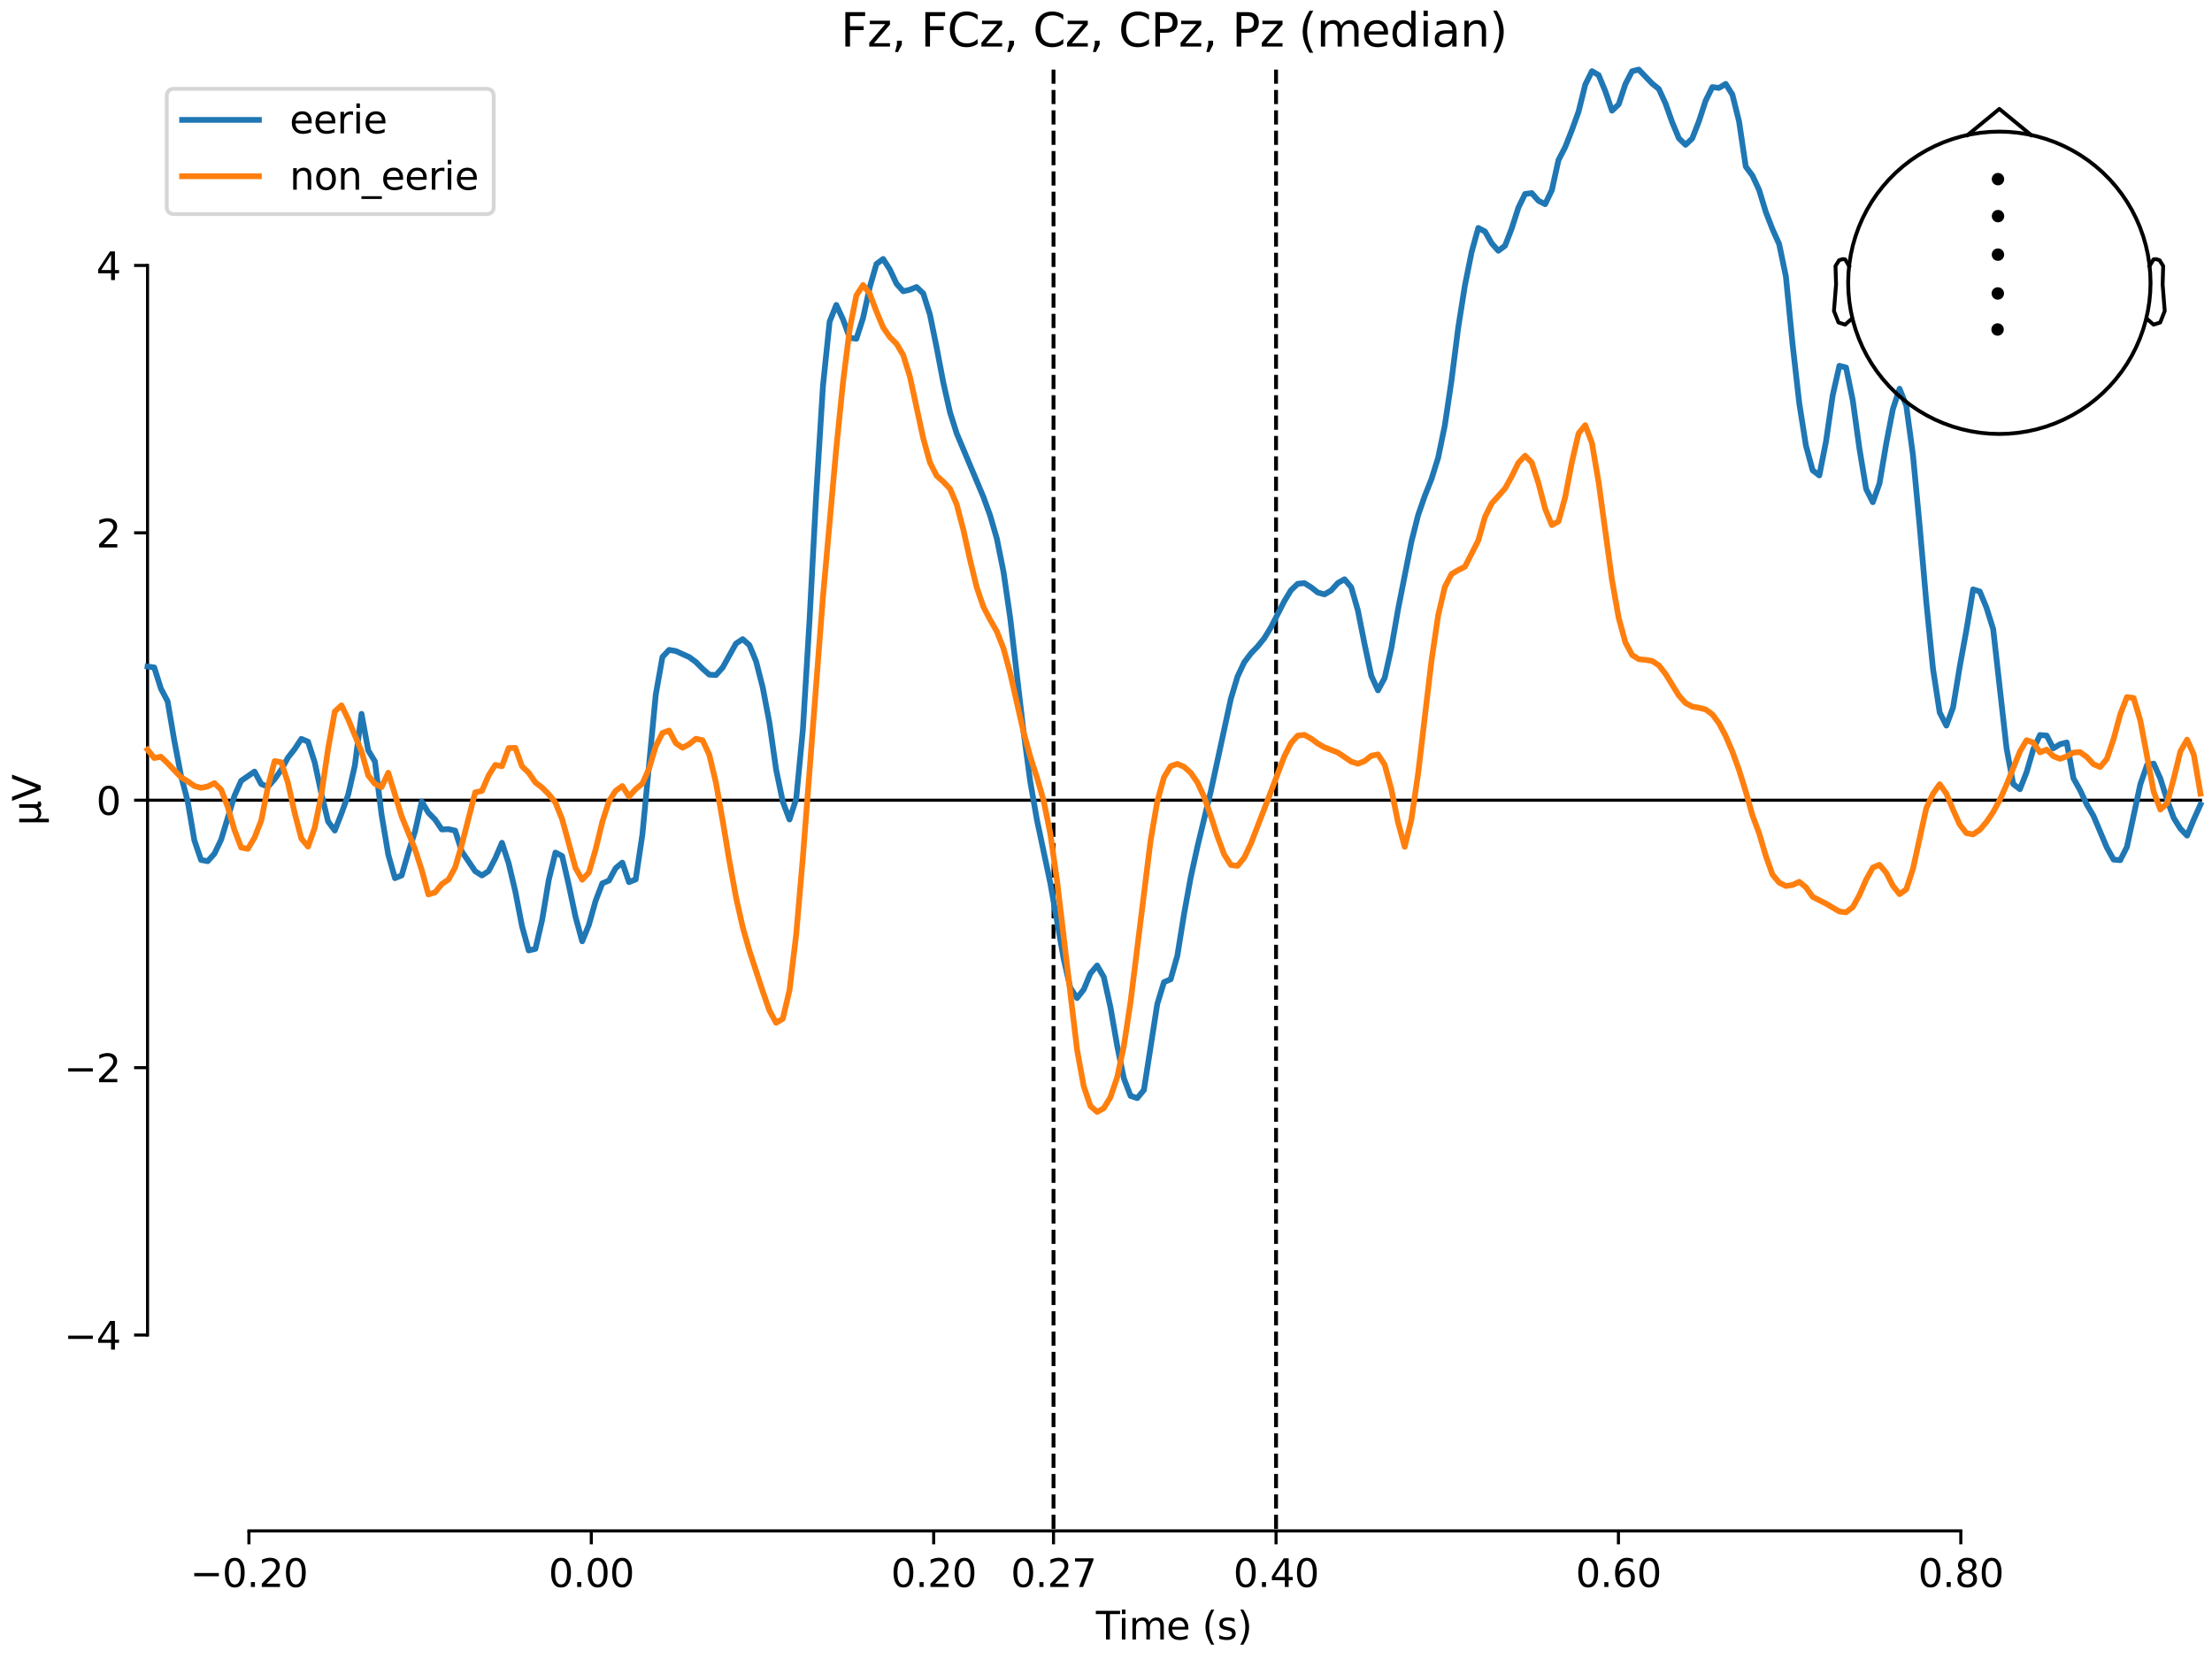 <?xml version="1.0" encoding="utf-8" standalone="no"?>
<!DOCTYPE svg PUBLIC "-//W3C//DTD SVG 1.1//EN"
  "http://www.w3.org/Graphics/SVG/1.1/DTD/svg11.dtd">
<svg xmlns:xlink="http://www.w3.org/1999/xlink" width="576pt" height="432pt" viewBox="0 0 576 432" xmlns="http://www.w3.org/2000/svg" version="1.1">
 <defs>
  <style type="text/css">*{stroke-linejoin: round; stroke-linecap: butt}</style>
 </defs>
 <g id="figure_1">
  <g id="patch_1">
   <path d="M 0 432 
L 576 432 
L 576 0 
L 0 0 
z
" style="fill: #ffffff"/>
  </g>
  <g id="axes_1">
   <g id="patch_2">
    <path d="M 38.421 398.644 
L 573 398.644 
L 573 18.118 
L 38.421 18.118 
L 38.421 398.644 
z
" style="fill: none; opacity: 0"/>
   </g>
   <g id="patch_3">
    <path d="M 38.421 347.637 
L 38.421 69.125 
" style="fill: none; stroke: #000000; stroke-width: 0.8; stroke-linejoin: miter; stroke-linecap: square"/>
   </g>
   <g id="LineCollection_1">
    <path d="M 274.332 18.118 
L 274.332 398.644 
" clip-path="url(#pb522730127)" style="fill: none; stroke-dasharray: 3.7,1.6; stroke-dashoffset: 0; stroke: #000000"/>
    <path d="M 332.282 18.118 
L 332.282 398.644 
" clip-path="url(#pb522730127)" style="fill: none; stroke-dasharray: 3.7,1.6; stroke-dashoffset: 0; stroke: #000000"/>
   </g>
   <g id="matplotlib.axis_1">
    <g id="xtick_1">
     <g id="line2d_1">
      <defs>
       <path id="med549b65be" d="M 0 0 
L 0 3.5 
" style="stroke: #000000; stroke-width: 0.8"/>
      </defs>
      <g>
       <use xlink:href="#med549b65be" x="64.819" y="398.644" style="stroke: #000000; stroke-width: 0.8"/>
      </g>
     </g>
     <g id="text_1">
      <!-- −0.20 -->
      <g transform="translate(49.496 413.242) scale(0.1 -0.1)">
       <defs>
        <path id="DejaVuSans-2212" d="M 678 2272 
L 4684 2272 
L 4684 1741 
L 678 1741 
L 678 2272 
z
" transform="scale(0.016)"/>
        <path id="DejaVuSans-30" d="M 2034 4250 
Q 1547 4250 1301 3770 
Q 1056 3291 1056 2328 
Q 1056 1369 1301 889 
Q 1547 409 2034 409 
Q 2525 409 2770 889 
Q 3016 1369 3016 2328 
Q 3016 3291 2770 3770 
Q 2525 4250 2034 4250 
z
M 2034 4750 
Q 2819 4750 3233 4129 
Q 3647 3509 3647 2328 
Q 3647 1150 3233 529 
Q 2819 -91 2034 -91 
Q 1250 -91 836 529 
Q 422 1150 422 2328 
Q 422 3509 836 4129 
Q 1250 4750 2034 4750 
z
" transform="scale(0.016)"/>
        <path id="DejaVuSans-2e" d="M 684 794 
L 1344 794 
L 1344 0 
L 684 0 
L 684 794 
z
" transform="scale(0.016)"/>
        <path id="DejaVuSans-32" d="M 1228 531 
L 3431 531 
L 3431 0 
L 469 0 
L 469 531 
Q 828 903 1448 1529 
Q 2069 2156 2228 2338 
Q 2531 2678 2651 2914 
Q 2772 3150 2772 3378 
Q 2772 3750 2511 3984 
Q 2250 4219 1831 4219 
Q 1534 4219 1204 4116 
Q 875 4013 500 3803 
L 500 4441 
Q 881 4594 1212 4672 
Q 1544 4750 1819 4750 
Q 2544 4750 2975 4387 
Q 3406 4025 3406 3419 
Q 3406 3131 3298 2873 
Q 3191 2616 2906 2266 
Q 2828 2175 2409 1742 
Q 1991 1309 1228 531 
z
" transform="scale(0.016)"/>
       </defs>
       <use xlink:href="#DejaVuSans-2212"/>
       <use xlink:href="#DejaVuSans-30" transform="translate(83.789 0)"/>
       <use xlink:href="#DejaVuSans-2e" transform="translate(147.412 0)"/>
       <use xlink:href="#DejaVuSans-32" transform="translate(179.199 0)"/>
       <use xlink:href="#DejaVuSans-30" transform="translate(242.822 0)"/>
      </g>
     </g>
    </g>
    <g id="xtick_2">
     <g id="line2d_2">
      <g>
       <use xlink:href="#med549b65be" x="153.973" y="398.644" style="stroke: #000000; stroke-width: 0.8"/>
      </g>
     </g>
     <g id="text_2">
      <!-- 0.00 -->
      <g transform="translate(142.84 413.242) scale(0.1 -0.1)">
       <use xlink:href="#DejaVuSans-30"/>
       <use xlink:href="#DejaVuSans-2e" transform="translate(63.623 0)"/>
       <use xlink:href="#DejaVuSans-30" transform="translate(95.41 0)"/>
       <use xlink:href="#DejaVuSans-30" transform="translate(159.033 0)"/>
      </g>
     </g>
    </g>
    <g id="xtick_3">
     <g id="line2d_3">
      <g>
       <use xlink:href="#med549b65be" x="243.128" y="398.644" style="stroke: #000000; stroke-width: 0.8"/>
      </g>
     </g>
     <g id="text_3">
      <!-- 0.20 -->
      <g transform="translate(231.995 413.242) scale(0.1 -0.1)">
       <use xlink:href="#DejaVuSans-30"/>
       <use xlink:href="#DejaVuSans-2e" transform="translate(63.623 0)"/>
       <use xlink:href="#DejaVuSans-32" transform="translate(95.41 0)"/>
       <use xlink:href="#DejaVuSans-30" transform="translate(159.033 0)"/>
      </g>
     </g>
    </g>
    <g id="xtick_4">
     <g id="line2d_4">
      <g>
       <use xlink:href="#med549b65be" x="274.332" y="398.644" style="stroke: #000000; stroke-width: 0.8"/>
      </g>
     </g>
     <g id="text_4">
      <!-- 0.27 -->
      <g transform="translate(263.199 413.242) scale(0.1 -0.1)">
       <defs>
        <path id="DejaVuSans-37" d="M 525 4666 
L 3525 4666 
L 3525 4397 
L 1831 0 
L 1172 0 
L 2766 4134 
L 525 4134 
L 525 4666 
z
" transform="scale(0.016)"/>
       </defs>
       <use xlink:href="#DejaVuSans-30"/>
       <use xlink:href="#DejaVuSans-2e" transform="translate(63.623 0)"/>
       <use xlink:href="#DejaVuSans-32" transform="translate(95.41 0)"/>
       <use xlink:href="#DejaVuSans-37" transform="translate(159.033 0)"/>
      </g>
     </g>
    </g>
    <g id="xtick_5">
     <g id="line2d_5">
      <g>
       <use xlink:href="#med549b65be" x="332.282" y="398.644" style="stroke: #000000; stroke-width: 0.8"/>
      </g>
     </g>
     <g id="text_5">
      <!-- 0.40 -->
      <g transform="translate(321.15 413.242) scale(0.1 -0.1)">
       <defs>
        <path id="DejaVuSans-34" d="M 2419 4116 
L 825 1625 
L 2419 1625 
L 2419 4116 
z
M 2253 4666 
L 3047 4666 
L 3047 1625 
L 3713 1625 
L 3713 1100 
L 3047 1100 
L 3047 0 
L 2419 0 
L 2419 1100 
L 313 1100 
L 313 1709 
L 2253 4666 
z
" transform="scale(0.016)"/>
       </defs>
       <use xlink:href="#DejaVuSans-30"/>
       <use xlink:href="#DejaVuSans-2e" transform="translate(63.623 0)"/>
       <use xlink:href="#DejaVuSans-34" transform="translate(95.41 0)"/>
       <use xlink:href="#DejaVuSans-30" transform="translate(159.033 0)"/>
      </g>
     </g>
    </g>
    <g id="xtick_6">
     <g id="line2d_6">
      <g>
       <use xlink:href="#med549b65be" x="421.437" y="398.644" style="stroke: #000000; stroke-width: 0.8"/>
      </g>
     </g>
     <g id="text_6">
      <!-- 0.60 -->
      <g transform="translate(410.304 413.242) scale(0.1 -0.1)">
       <defs>
        <path id="DejaVuSans-36" d="M 2113 2584 
Q 1688 2584 1439 2293 
Q 1191 2003 1191 1497 
Q 1191 994 1439 701 
Q 1688 409 2113 409 
Q 2538 409 2786 701 
Q 3034 994 3034 1497 
Q 3034 2003 2786 2293 
Q 2538 2584 2113 2584 
z
M 3366 4563 
L 3366 3988 
Q 3128 4100 2886 4159 
Q 2644 4219 2406 4219 
Q 1781 4219 1451 3797 
Q 1122 3375 1075 2522 
Q 1259 2794 1537 2939 
Q 1816 3084 2150 3084 
Q 2853 3084 3261 2657 
Q 3669 2231 3669 1497 
Q 3669 778 3244 343 
Q 2819 -91 2113 -91 
Q 1303 -91 875 529 
Q 447 1150 447 2328 
Q 447 3434 972 4092 
Q 1497 4750 2381 4750 
Q 2619 4750 2861 4703 
Q 3103 4656 3366 4563 
z
" transform="scale(0.016)"/>
       </defs>
       <use xlink:href="#DejaVuSans-30"/>
       <use xlink:href="#DejaVuSans-2e" transform="translate(63.623 0)"/>
       <use xlink:href="#DejaVuSans-36" transform="translate(95.41 0)"/>
       <use xlink:href="#DejaVuSans-30" transform="translate(159.033 0)"/>
      </g>
     </g>
    </g>
    <g id="xtick_7">
     <g id="line2d_7">
      <g>
       <use xlink:href="#med549b65be" x="510.592" y="398.644" style="stroke: #000000; stroke-width: 0.8"/>
      </g>
     </g>
     <g id="text_7">
      <!-- 0.80 -->
      <g transform="translate(499.459 413.242) scale(0.1 -0.1)">
       <defs>
        <path id="DejaVuSans-38" d="M 2034 2216 
Q 1584 2216 1326 1975 
Q 1069 1734 1069 1313 
Q 1069 891 1326 650 
Q 1584 409 2034 409 
Q 2484 409 2743 651 
Q 3003 894 3003 1313 
Q 3003 1734 2745 1975 
Q 2488 2216 2034 2216 
z
M 1403 2484 
Q 997 2584 770 2862 
Q 544 3141 544 3541 
Q 544 4100 942 4425 
Q 1341 4750 2034 4750 
Q 2731 4750 3128 4425 
Q 3525 4100 3525 3541 
Q 3525 3141 3298 2862 
Q 3072 2584 2669 2484 
Q 3125 2378 3379 2068 
Q 3634 1759 3634 1313 
Q 3634 634 3220 271 
Q 2806 -91 2034 -91 
Q 1263 -91 848 271 
Q 434 634 434 1313 
Q 434 1759 690 2068 
Q 947 2378 1403 2484 
z
M 1172 3481 
Q 1172 3119 1398 2916 
Q 1625 2713 2034 2713 
Q 2441 2713 2670 2916 
Q 2900 3119 2900 3481 
Q 2900 3844 2670 4047 
Q 2441 4250 2034 4250 
Q 1625 4250 1398 4047 
Q 1172 3844 1172 3481 
z
" transform="scale(0.016)"/>
       </defs>
       <use xlink:href="#DejaVuSans-30"/>
       <use xlink:href="#DejaVuSans-2e" transform="translate(63.623 0)"/>
       <use xlink:href="#DejaVuSans-38" transform="translate(95.41 0)"/>
       <use xlink:href="#DejaVuSans-30" transform="translate(159.033 0)"/>
      </g>
     </g>
    </g>
    <g id="text_8">
     <!-- Time (s) -->
     <g transform="translate(285.381 426.92) scale(0.1 -0.1)">
      <defs>
       <path id="DejaVuSans-54" d="M -19 4666 
L 3928 4666 
L 3928 4134 
L 2272 4134 
L 2272 0 
L 1638 0 
L 1638 4134 
L -19 4134 
L -19 4666 
z
" transform="scale(0.016)"/>
       <path id="DejaVuSans-69" d="M 603 3500 
L 1178 3500 
L 1178 0 
L 603 0 
L 603 3500 
z
M 603 4863 
L 1178 4863 
L 1178 4134 
L 603 4134 
L 603 4863 
z
" transform="scale(0.016)"/>
       <path id="DejaVuSans-6d" d="M 3328 2828 
Q 3544 3216 3844 3400 
Q 4144 3584 4550 3584 
Q 5097 3584 5394 3201 
Q 5691 2819 5691 2113 
L 5691 0 
L 5113 0 
L 5113 2094 
Q 5113 2597 4934 2840 
Q 4756 3084 4391 3084 
Q 3944 3084 3684 2787 
Q 3425 2491 3425 1978 
L 3425 0 
L 2847 0 
L 2847 2094 
Q 2847 2600 2669 2842 
Q 2491 3084 2119 3084 
Q 1678 3084 1418 2786 
Q 1159 2488 1159 1978 
L 1159 0 
L 581 0 
L 581 3500 
L 1159 3500 
L 1159 2956 
Q 1356 3278 1631 3431 
Q 1906 3584 2284 3584 
Q 2666 3584 2933 3390 
Q 3200 3197 3328 2828 
z
" transform="scale(0.016)"/>
       <path id="DejaVuSans-65" d="M 3597 1894 
L 3597 1613 
L 953 1613 
Q 991 1019 1311 708 
Q 1631 397 2203 397 
Q 2534 397 2845 478 
Q 3156 559 3463 722 
L 3463 178 
Q 3153 47 2828 -22 
Q 2503 -91 2169 -91 
Q 1331 -91 842 396 
Q 353 884 353 1716 
Q 353 2575 817 3079 
Q 1281 3584 2069 3584 
Q 2775 3584 3186 3129 
Q 3597 2675 3597 1894 
z
M 3022 2063 
Q 3016 2534 2758 2815 
Q 2500 3097 2075 3097 
Q 1594 3097 1305 2825 
Q 1016 2553 972 2059 
L 3022 2063 
z
" transform="scale(0.016)"/>
       <path id="DejaVuSans-20" transform="scale(0.016)"/>
       <path id="DejaVuSans-28" d="M 1984 4856 
Q 1566 4138 1362 3434 
Q 1159 2731 1159 2009 
Q 1159 1288 1364 580 
Q 1569 -128 1984 -844 
L 1484 -844 
Q 1016 -109 783 600 
Q 550 1309 550 2009 
Q 550 2706 781 3412 
Q 1013 4119 1484 4856 
L 1984 4856 
z
" transform="scale(0.016)"/>
       <path id="DejaVuSans-73" d="M 2834 3397 
L 2834 2853 
Q 2591 2978 2328 3040 
Q 2066 3103 1784 3103 
Q 1356 3103 1142 2972 
Q 928 2841 928 2578 
Q 928 2378 1081 2264 
Q 1234 2150 1697 2047 
L 1894 2003 
Q 2506 1872 2764 1633 
Q 3022 1394 3022 966 
Q 3022 478 2636 193 
Q 2250 -91 1575 -91 
Q 1294 -91 989 -36 
Q 684 19 347 128 
L 347 722 
Q 666 556 975 473 
Q 1284 391 1588 391 
Q 1994 391 2212 530 
Q 2431 669 2431 922 
Q 2431 1156 2273 1281 
Q 2116 1406 1581 1522 
L 1381 1569 
Q 847 1681 609 1914 
Q 372 2147 372 2553 
Q 372 3047 722 3315 
Q 1072 3584 1716 3584 
Q 2034 3584 2315 3537 
Q 2597 3491 2834 3397 
z
" transform="scale(0.016)"/>
       <path id="DejaVuSans-29" d="M 513 4856 
L 1013 4856 
Q 1481 4119 1714 3412 
Q 1947 2706 1947 2009 
Q 1947 1309 1714 600 
Q 1481 -109 1013 -844 
L 513 -844 
Q 928 -128 1133 580 
Q 1338 1288 1338 2009 
Q 1338 2731 1133 3434 
Q 928 4138 513 4856 
z
" transform="scale(0.016)"/>
      </defs>
      <use xlink:href="#DejaVuSans-54"/>
      <use xlink:href="#DejaVuSans-69" transform="translate(57.959 0)"/>
      <use xlink:href="#DejaVuSans-6d" transform="translate(85.742 0)"/>
      <use xlink:href="#DejaVuSans-65" transform="translate(183.154 0)"/>
      <use xlink:href="#DejaVuSans-20" transform="translate(244.678 0)"/>
      <use xlink:href="#DejaVuSans-28" transform="translate(276.465 0)"/>
      <use xlink:href="#DejaVuSans-73" transform="translate(315.479 0)"/>
      <use xlink:href="#DejaVuSans-29" transform="translate(367.578 0)"/>
     </g>
    </g>
   </g>
   <g id="matplotlib.axis_2">
    <g id="ytick_1">
     <g id="line2d_8">
      <defs>
       <path id="m6fe0531967" d="M 0 0 
L -3.5 0 
" style="stroke: #000000; stroke-width: 0.8"/>
      </defs>
      <g>
       <use xlink:href="#m6fe0531967" x="38.421" y="347.637" style="stroke: #000000; stroke-width: 0.8"/>
      </g>
     </g>
     <g id="text_9">
      <!-- −4 -->
      <g transform="translate(16.678 351.436) scale(0.1 -0.1)">
       <use xlink:href="#DejaVuSans-2212"/>
       <use xlink:href="#DejaVuSans-34" transform="translate(83.789 0)"/>
      </g>
     </g>
    </g>
    <g id="ytick_2">
     <g id="line2d_9">
      <g>
       <use xlink:href="#m6fe0531967" x="38.421" y="278.009" style="stroke: #000000; stroke-width: 0.8"/>
      </g>
     </g>
     <g id="text_10">
      <!-- −2 -->
      <g transform="translate(16.678 281.808) scale(0.1 -0.1)">
       <use xlink:href="#DejaVuSans-2212"/>
       <use xlink:href="#DejaVuSans-32" transform="translate(83.789 0)"/>
      </g>
     </g>
    </g>
    <g id="ytick_3">
     <g id="line2d_10">
      <g>
       <use xlink:href="#m6fe0531967" x="38.421" y="208.381" style="stroke: #000000; stroke-width: 0.8"/>
      </g>
     </g>
     <g id="text_11">
      <!-- 0 -->
      <g transform="translate(25.058 212.18) scale(0.1 -0.1)">
       <use xlink:href="#DejaVuSans-30"/>
      </g>
     </g>
    </g>
    <g id="ytick_4">
     <g id="line2d_11">
      <g>
       <use xlink:href="#m6fe0531967" x="38.421" y="138.753" style="stroke: #000000; stroke-width: 0.8"/>
      </g>
     </g>
     <g id="text_12">
      <!-- 2 -->
      <g transform="translate(25.058 142.552) scale(0.1 -0.1)">
       <use xlink:href="#DejaVuSans-32"/>
      </g>
     </g>
    </g>
    <g id="ytick_5">
     <g id="line2d_12">
      <g>
       <use xlink:href="#m6fe0531967" x="38.421" y="69.125" style="stroke: #000000; stroke-width: 0.8"/>
      </g>
     </g>
     <g id="text_13">
      <!-- 4 -->
      <g transform="translate(25.058 72.924) scale(0.1 -0.1)">
       <use xlink:href="#DejaVuSans-34"/>
      </g>
     </g>
    </g>
    <g id="text_14">
     <!-- µV -->
     <g transform="translate(10.599 214.982) rotate(-90) scale(0.1 -0.1)">
      <defs>
       <path id="DejaVuSans-b5" d="M 544 -1331 
L 544 3500 
L 1119 3500 
L 1119 1325 
Q 1119 872 1334 640 
Q 1550 409 1972 409 
Q 2434 409 2667 671 
Q 2900 934 2900 1459 
L 2900 3500 
L 3475 3500 
L 3475 806 
Q 3475 619 3529 530 
Q 3584 441 3700 441 
Q 3728 441 3778 458 
Q 3828 475 3916 513 
L 3916 50 
Q 3788 -22 3673 -56 
Q 3559 -91 3450 -91 
Q 3234 -91 3106 31 
Q 2978 153 2931 403 
Q 2775 156 2548 32 
Q 2322 -91 2016 -91 
Q 1697 -91 1473 31 
Q 1250 153 1119 397 
L 1119 -1331 
L 544 -1331 
z
" transform="scale(0.016)"/>
       <path id="DejaVuSans-56" d="M 1831 0 
L 50 4666 
L 709 4666 
L 2188 738 
L 3669 4666 
L 4325 4666 
L 2547 0 
L 1831 0 
z
" transform="scale(0.016)"/>
      </defs>
      <use xlink:href="#DejaVuSans-b5"/>
      <use xlink:href="#DejaVuSans-56" transform="translate(63.623 0)"/>
     </g>
    </g>
   </g>
   <g id="patch_4">
    <path d="M 64.819 398.644 
L 510.592 398.644 
" style="fill: none; stroke: #000000; stroke-width: 0.8; stroke-linejoin: miter; stroke-linecap: square"/>
   </g>
   <g id="patch_5">
    <path d="M 38.421 208.381 
L 573 208.381 
" style="fill: none; stroke: #000000; stroke-width: 0.8; stroke-linejoin: miter; stroke-linecap: square"/>
   </g>
   <g id="text_15">
    <!-- Fz, FCz, Cz, CPz, Pz (median) -->
    <g transform="translate(218.923 12.118) scale(0.12 -0.12)">
     <defs>
      <path id="DejaVuSans-46" d="M 628 4666 
L 3309 4666 
L 3309 4134 
L 1259 4134 
L 1259 2759 
L 3109 2759 
L 3109 2228 
L 1259 2228 
L 1259 0 
L 628 0 
L 628 4666 
z
" transform="scale(0.016)"/>
      <path id="DejaVuSans-7a" d="M 353 3500 
L 3084 3500 
L 3084 2975 
L 922 459 
L 3084 459 
L 3084 0 
L 275 0 
L 275 525 
L 2438 3041 
L 353 3041 
L 353 3500 
z
" transform="scale(0.016)"/>
      <path id="DejaVuSans-2c" d="M 750 794 
L 1409 794 
L 1409 256 
L 897 -744 
L 494 -744 
L 750 256 
L 750 794 
z
" transform="scale(0.016)"/>
      <path id="DejaVuSans-43" d="M 4122 4306 
L 4122 3641 
Q 3803 3938 3442 4084 
Q 3081 4231 2675 4231 
Q 1875 4231 1450 3742 
Q 1025 3253 1025 2328 
Q 1025 1406 1450 917 
Q 1875 428 2675 428 
Q 3081 428 3442 575 
Q 3803 722 4122 1019 
L 4122 359 
Q 3791 134 3420 21 
Q 3050 -91 2638 -91 
Q 1578 -91 968 557 
Q 359 1206 359 2328 
Q 359 3453 968 4101 
Q 1578 4750 2638 4750 
Q 3056 4750 3426 4639 
Q 3797 4528 4122 4306 
z
" transform="scale(0.016)"/>
      <path id="DejaVuSans-50" d="M 1259 4147 
L 1259 2394 
L 2053 2394 
Q 2494 2394 2734 2622 
Q 2975 2850 2975 3272 
Q 2975 3691 2734 3919 
Q 2494 4147 2053 4147 
L 1259 4147 
z
M 628 4666 
L 2053 4666 
Q 2838 4666 3239 4311 
Q 3641 3956 3641 3272 
Q 3641 2581 3239 2228 
Q 2838 1875 2053 1875 
L 1259 1875 
L 1259 0 
L 628 0 
L 628 4666 
z
" transform="scale(0.016)"/>
      <path id="DejaVuSans-64" d="M 2906 2969 
L 2906 4863 
L 3481 4863 
L 3481 0 
L 2906 0 
L 2906 525 
Q 2725 213 2448 61 
Q 2172 -91 1784 -91 
Q 1150 -91 751 415 
Q 353 922 353 1747 
Q 353 2572 751 3078 
Q 1150 3584 1784 3584 
Q 2172 3584 2448 3432 
Q 2725 3281 2906 2969 
z
M 947 1747 
Q 947 1113 1208 752 
Q 1469 391 1925 391 
Q 2381 391 2643 752 
Q 2906 1113 2906 1747 
Q 2906 2381 2643 2742 
Q 2381 3103 1925 3103 
Q 1469 3103 1208 2742 
Q 947 2381 947 1747 
z
" transform="scale(0.016)"/>
      <path id="DejaVuSans-61" d="M 2194 1759 
Q 1497 1759 1228 1600 
Q 959 1441 959 1056 
Q 959 750 1161 570 
Q 1363 391 1709 391 
Q 2188 391 2477 730 
Q 2766 1069 2766 1631 
L 2766 1759 
L 2194 1759 
z
M 3341 1997 
L 3341 0 
L 2766 0 
L 2766 531 
Q 2569 213 2275 61 
Q 1981 -91 1556 -91 
Q 1019 -91 701 211 
Q 384 513 384 1019 
Q 384 1609 779 1909 
Q 1175 2209 1959 2209 
L 2766 2209 
L 2766 2266 
Q 2766 2663 2505 2880 
Q 2244 3097 1772 3097 
Q 1472 3097 1187 3025 
Q 903 2953 641 2809 
L 641 3341 
Q 956 3463 1253 3523 
Q 1550 3584 1831 3584 
Q 2591 3584 2966 3190 
Q 3341 2797 3341 1997 
z
" transform="scale(0.016)"/>
      <path id="DejaVuSans-6e" d="M 3513 2113 
L 3513 0 
L 2938 0 
L 2938 2094 
Q 2938 2591 2744 2837 
Q 2550 3084 2163 3084 
Q 1697 3084 1428 2787 
Q 1159 2491 1159 1978 
L 1159 0 
L 581 0 
L 581 3500 
L 1159 3500 
L 1159 2956 
Q 1366 3272 1645 3428 
Q 1925 3584 2291 3584 
Q 2894 3584 3203 3211 
Q 3513 2838 3513 2113 
z
" transform="scale(0.016)"/>
     </defs>
     <use xlink:href="#DejaVuSans-46"/>
     <use xlink:href="#DejaVuSans-7a" transform="translate(57.52 0)"/>
     <use xlink:href="#DejaVuSans-2c" transform="translate(110.01 0)"/>
     <use xlink:href="#DejaVuSans-20" transform="translate(141.797 0)"/>
     <use xlink:href="#DejaVuSans-46" transform="translate(173.584 0)"/>
     <use xlink:href="#DejaVuSans-43" transform="translate(231.104 0)"/>
     <use xlink:href="#DejaVuSans-7a" transform="translate(300.928 0)"/>
     <use xlink:href="#DejaVuSans-2c" transform="translate(353.418 0)"/>
     <use xlink:href="#DejaVuSans-20" transform="translate(385.205 0)"/>
     <use xlink:href="#DejaVuSans-43" transform="translate(416.992 0)"/>
     <use xlink:href="#DejaVuSans-7a" transform="translate(486.816 0)"/>
     <use xlink:href="#DejaVuSans-2c" transform="translate(539.307 0)"/>
     <use xlink:href="#DejaVuSans-20" transform="translate(571.094 0)"/>
     <use xlink:href="#DejaVuSans-43" transform="translate(602.881 0)"/>
     <use xlink:href="#DejaVuSans-50" transform="translate(672.705 0)"/>
     <use xlink:href="#DejaVuSans-7a" transform="translate(733.008 0)"/>
     <use xlink:href="#DejaVuSans-2c" transform="translate(785.498 0)"/>
     <use xlink:href="#DejaVuSans-20" transform="translate(817.285 0)"/>
     <use xlink:href="#DejaVuSans-50" transform="translate(849.072 0)"/>
     <use xlink:href="#DejaVuSans-7a" transform="translate(909.375 0)"/>
     <use xlink:href="#DejaVuSans-20" transform="translate(961.865 0)"/>
     <use xlink:href="#DejaVuSans-28" transform="translate(993.652 0)"/>
     <use xlink:href="#DejaVuSans-6d" transform="translate(1032.666 0)"/>
     <use xlink:href="#DejaVuSans-65" transform="translate(1130.078 0)"/>
     <use xlink:href="#DejaVuSans-64" transform="translate(1191.602 0)"/>
     <use xlink:href="#DejaVuSans-69" transform="translate(1255.078 0)"/>
     <use xlink:href="#DejaVuSans-61" transform="translate(1282.861 0)"/>
     <use xlink:href="#DejaVuSans-6e" transform="translate(1344.141 0)"/>
     <use xlink:href="#DejaVuSans-29" transform="translate(1407.52 0)"/>
    </g>
   </g>
   <g id="legend_1">
    <g id="patch_6">
     <path d="M 45.421 55.753 
L 126.563 55.753 
Q 128.563 55.753 128.563 53.753 
L 128.563 25.118 
Q 128.563 23.118 126.563 23.118 
L 45.421 23.118 
Q 43.421 23.118 43.421 25.118 
L 43.421 53.753 
Q 43.421 55.753 45.421 55.753 
z
" style="fill: #ffffff; opacity: 0.8; stroke: #cccccc; stroke-linejoin: miter"/>
    </g>
    <g id="line2d_13">
     <path d="M 47.421 31.217 
L 57.421 31.217 
L 67.421 31.217 
" style="fill: none; stroke: #1f77b4; stroke-width: 1.5; stroke-linecap: square"/>
    </g>
    <g id="text_16">
     <!-- eerie -->
     <g transform="translate(75.421 34.717) scale(0.1 -0.1)">
      <defs>
       <path id="DejaVuSans-72" d="M 2631 2963 
Q 2534 3019 2420 3045 
Q 2306 3072 2169 3072 
Q 1681 3072 1420 2755 
Q 1159 2438 1159 1844 
L 1159 0 
L 581 0 
L 581 3500 
L 1159 3500 
L 1159 2956 
Q 1341 3275 1631 3429 
Q 1922 3584 2338 3584 
Q 2397 3584 2469 3576 
Q 2541 3569 2628 3553 
L 2631 2963 
z
" transform="scale(0.016)"/>
      </defs>
      <use xlink:href="#DejaVuSans-65"/>
      <use xlink:href="#DejaVuSans-65" transform="translate(61.523 0)"/>
      <use xlink:href="#DejaVuSans-72" transform="translate(123.047 0)"/>
      <use xlink:href="#DejaVuSans-69" transform="translate(164.16 0)"/>
      <use xlink:href="#DejaVuSans-65" transform="translate(191.943 0)"/>
     </g>
    </g>
    <g id="line2d_14">
     <path d="M 47.421 45.895 
L 57.421 45.895 
L 67.421 45.895 
" style="fill: none; stroke: #ff7f0e; stroke-width: 1.5; stroke-linecap: square"/>
    </g>
    <g id="text_17">
     <!-- non_eerie -->
     <g transform="translate(75.421 49.395) scale(0.1 -0.1)">
      <defs>
       <path id="DejaVuSans-6f" d="M 1959 3097 
Q 1497 3097 1228 2736 
Q 959 2375 959 1747 
Q 959 1119 1226 758 
Q 1494 397 1959 397 
Q 2419 397 2687 759 
Q 2956 1122 2956 1747 
Q 2956 2369 2687 2733 
Q 2419 3097 1959 3097 
z
M 1959 3584 
Q 2709 3584 3137 3096 
Q 3566 2609 3566 1747 
Q 3566 888 3137 398 
Q 2709 -91 1959 -91 
Q 1206 -91 779 398 
Q 353 888 353 1747 
Q 353 2609 779 3096 
Q 1206 3584 1959 3584 
z
" transform="scale(0.016)"/>
       <path id="DejaVuSans-5f" d="M 3263 -1063 
L 3263 -1509 
L -63 -1509 
L -63 -1063 
L 3263 -1063 
z
" transform="scale(0.016)"/>
      </defs>
      <use xlink:href="#DejaVuSans-6e"/>
      <use xlink:href="#DejaVuSans-6f" transform="translate(63.379 0)"/>
      <use xlink:href="#DejaVuSans-6e" transform="translate(124.561 0)"/>
      <use xlink:href="#DejaVuSans-5f" transform="translate(187.939 0)"/>
      <use xlink:href="#DejaVuSans-65" transform="translate(237.939 0)"/>
      <use xlink:href="#DejaVuSans-65" transform="translate(299.463 0)"/>
      <use xlink:href="#DejaVuSans-72" transform="translate(360.986 0)"/>
      <use xlink:href="#DejaVuSans-69" transform="translate(402.1 0)"/>
      <use xlink:href="#DejaVuSans-65" transform="translate(429.883 0)"/>
     </g>
    </g>
   </g>
   <g id="line2d_15">
    <path d="M 38.421 173.556 
L 40.162 173.804 
L 41.903 179.315 
L 43.644 182.616 
L 45.386 192.841 
L 47.127 201.957 
L 48.868 208.625 
L 50.61 218.816 
L 52.351 223.935 
L 54.092 224.252 
L 55.834 222.305 
L 57.575 218.661 
L 61.057 207.203 
L 62.799 203.311 
L 66.281 200.92 
L 68.023 204.164 
L 69.764 204.865 
L 71.505 202.897 
L 73.247 200.416 
L 74.988 197.278 
L 76.729 195.053 
L 78.47 192.404 
L 80.212 193.142 
L 81.953 198.543 
L 83.694 206.721 
L 85.436 213.914 
L 87.177 216.274 
L 88.918 211.831 
L 90.66 206.949 
L 92.401 199.35 
L 94.142 185.884 
L 95.883 195.393 
L 97.625 198.28 
L 99.366 212.166 
L 101.107 222.538 
L 102.849 228.668 
L 104.59 227.963 
L 106.331 221.956 
L 108.073 216.508 
L 109.814 208.736 
L 111.555 211.633 
L 113.296 213.402 
L 115.038 215.984 
L 116.779 215.906 
L 118.52 216.296 
L 120.262 221.737 
L 123.744 226.876 
L 125.486 227.973 
L 127.227 226.834 
L 128.968 223.506 
L 130.709 219.458 
L 132.451 224.803 
L 134.192 232.158 
L 135.933 241.181 
L 137.675 247.493 
L 139.416 247.09 
L 141.157 239.627 
L 142.899 229.13 
L 144.64 222.001 
L 146.381 222.905 
L 148.122 230.515 
L 149.864 238.755 
L 151.605 245.116 
L 153.346 240.823 
L 155.088 234.6 
L 156.829 230.032 
L 158.57 229.295 
L 160.312 226.068 
L 162.053 224.621 
L 163.794 229.708 
L 165.535 229.002 
L 167.277 217.296 
L 170.759 180.881 
L 172.501 171.073 
L 174.242 169.227 
L 175.983 169.532 
L 179.466 171.103 
L 181.207 172.379 
L 182.948 174.132 
L 184.69 175.672 
L 186.431 175.776 
L 188.172 173.832 
L 191.655 167.574 
L 193.396 166.435 
L 195.138 167.976 
L 196.879 172.208 
L 198.62 179.029 
L 200.361 188.201 
L 202.103 200.421 
L 203.844 208.8 
L 205.585 213.394 
L 207.327 208.015 
L 209.068 189.999 
L 210.809 161.315 
L 212.551 128.62 
L 214.292 100.545 
L 216.033 83.743 
L 217.774 79.402 
L 219.516 83.15 
L 221.257 87.957 
L 222.998 88.216 
L 224.74 82.805 
L 226.481 74.803 
L 228.222 68.744 
L 229.964 67.433 
L 231.705 70.139 
L 233.446 73.871 
L 235.187 75.842 
L 236.929 75.446 
L 238.67 74.736 
L 240.411 76.411 
L 242.153 81.921 
L 243.894 90.47 
L 245.635 99.633 
L 247.377 107.337 
L 249.118 112.856 
L 256.083 129.42 
L 257.824 134.228 
L 259.566 140.223 
L 261.307 148.868 
L 263.048 160.869 
L 266.531 190.548 
L 268.272 203.482 
L 270.013 213.484 
L 273.496 229.932 
L 276.979 249.672 
L 278.72 257.242 
L 280.461 259.899 
L 282.203 257.667 
L 283.944 253.473 
L 285.685 251.408 
L 287.427 254.41 
L 289.168 262.329 
L 290.909 272.32 
L 292.65 280.796 
L 294.392 285.366 
L 296.133 285.949 
L 297.874 283.826 
L 301.357 261.437 
L 303.098 255.743 
L 304.84 255.01 
L 306.581 248.848 
L 308.322 238.02 
L 310.063 228.459 
L 311.805 220.489 
L 315.287 206.082 
L 320.511 181.968 
L 322.253 176.172 
L 323.994 172.466 
L 325.735 170.159 
L 327.476 168.347 
L 329.218 166.193 
L 330.959 163.335 
L 334.442 156.531 
L 336.183 153.674 
L 337.924 152.021 
L 339.666 151.835 
L 341.407 152.923 
L 343.148 154.286 
L 344.889 154.77 
L 346.631 153.758 
L 348.372 151.812 
L 350.113 150.842 
L 351.855 152.907 
L 353.596 158.962 
L 355.337 167.771 
L 357.079 175.954 
L 358.82 179.77 
L 360.561 176.536 
L 362.302 168.755 
L 364.044 158.71 
L 367.526 141.07 
L 369.268 134.176 
L 371.009 129.135 
L 372.75 124.756 
L 374.492 119.19 
L 376.233 110.753 
L 377.974 99.035 
L 379.715 85.343 
L 381.457 74.338 
L 383.198 65.677 
L 384.939 59.357 
L 386.681 60.266 
L 388.422 63.334 
L 390.163 65.298 
L 391.905 63.993 
L 393.646 59.502 
L 395.387 54.069 
L 397.128 50.507 
L 398.87 50.286 
L 400.611 52.275 
L 402.352 53.165 
L 404.094 49.525 
L 405.835 41.657 
L 407.576 38.307 
L 409.318 33.878 
L 411.059 29.062 
L 412.8 22.04 
L 414.541 18.527 
L 416.283 19.552 
L 418.024 23.768 
L 419.765 28.821 
L 421.507 27.17 
L 423.248 21.907 
L 424.989 18.548 
L 426.731 18.118 
L 430.213 21.761 
L 431.954 23.154 
L 433.696 26.946 
L 435.437 31.837 
L 437.178 36.006 
L 438.92 37.706 
L 440.661 36.045 
L 442.402 31.56 
L 444.144 26.226 
L 445.885 22.683 
L 447.626 22.89 
L 449.367 21.844 
L 451.109 24.628 
L 452.85 31.645 
L 454.591 43.374 
L 456.333 45.731 
L 458.074 49.479 
L 459.815 55.207 
L 461.557 59.688 
L 463.298 63.592 
L 465.039 71.973 
L 466.78 89.587 
L 468.522 104.986 
L 470.263 116.041 
L 472.004 122.463 
L 473.746 123.8 
L 475.487 114.986 
L 477.228 102.96 
L 478.97 95.251 
L 480.711 95.708 
L 482.452 104.223 
L 484.193 116.824 
L 485.935 127.328 
L 487.676 130.773 
L 489.417 125.888 
L 491.159 115.583 
L 492.9 106.537 
L 494.641 101.228 
L 496.383 105.596 
L 498.124 118.437 
L 499.865 136.846 
L 501.606 156.798 
L 503.348 174.149 
L 505.089 185.522 
L 506.83 188.945 
L 508.572 184.224 
L 510.313 173.592 
L 512.054 164.054 
L 513.796 153.474 
L 515.537 154.022 
L 517.278 158.242 
L 519.019 163.818 
L 522.502 194.851 
L 524.243 204.165 
L 525.985 205.508 
L 527.726 201.066 
L 529.467 195.108 
L 531.209 191.399 
L 532.95 191.544 
L 534.691 194.868 
L 536.432 193.802 
L 538.174 193.338 
L 539.915 202.655 
L 541.656 205.767 
L 543.398 209.504 
L 545.139 212.451 
L 548.622 220.707 
L 550.363 223.834 
L 552.104 223.99 
L 553.845 220.555 
L 557.328 204.265 
L 559.069 199.261 
L 560.811 198.84 
L 562.552 202.723 
L 564.293 208.246 
L 566.035 213.002 
L 567.776 215.785 
L 569.517 217.597 
L 571.258 213.388 
L 573 209.504 
L 573 209.504 
" style="fill: none; stroke: #1f77b4; stroke-width: 1.5; stroke-linecap: square"/>
   </g>
   <g id="line2d_16">
    <path d="M 38.421 195.202 
L 40.162 197.388 
L 41.903 197.051 
L 43.644 198.737 
L 47.127 202.378 
L 48.868 203.45 
L 50.61 204.66 
L 52.351 205.146 
L 54.092 204.792 
L 55.834 203.93 
L 57.575 205.598 
L 59.316 210.163 
L 61.057 216.13 
L 62.799 220.685 
L 64.54 221.042 
L 66.281 218.11 
L 68.023 213.677 
L 69.764 204.89 
L 71.505 198.189 
L 73.247 198.491 
L 74.988 203.873 
L 76.729 211.701 
L 78.47 218.351 
L 80.212 220.451 
L 81.953 215.524 
L 83.694 206.845 
L 85.436 194.981 
L 87.177 185.285 
L 88.918 183.673 
L 90.66 187.279 
L 94.142 195.658 
L 95.883 201.904 
L 97.625 204.129 
L 99.366 204.957 
L 101.107 201.227 
L 104.59 212.584 
L 108.073 221.155 
L 109.814 226.546 
L 111.555 232.913 
L 113.296 232.376 
L 115.038 230.212 
L 116.779 229.044 
L 118.52 225.866 
L 120.262 219.903 
L 123.744 206.33 
L 125.486 205.966 
L 127.227 201.939 
L 128.968 199.178 
L 130.709 199.531 
L 132.451 194.805 
L 134.192 194.743 
L 135.933 199.544 
L 137.675 201.227 
L 139.416 203.75 
L 141.157 205.077 
L 142.899 206.832 
L 144.64 209.013 
L 146.381 213.336 
L 149.864 226.024 
L 151.605 229.086 
L 153.346 227.203 
L 155.088 221.227 
L 156.829 214.071 
L 158.57 208.614 
L 160.312 205.929 
L 162.053 204.682 
L 163.794 207.42 
L 165.535 205.488 
L 167.277 204.029 
L 169.018 200.154 
L 170.759 194.316 
L 172.501 190.865 
L 174.242 190.233 
L 175.983 193.523 
L 177.725 194.706 
L 179.466 193.781 
L 181.207 192.369 
L 182.948 192.755 
L 184.69 196.512 
L 186.431 203.836 
L 188.172 213.644 
L 189.914 224.119 
L 191.655 233.661 
L 193.396 241.422 
L 195.138 247.556 
L 198.62 258.168 
L 200.361 263.154 
L 202.103 266.336 
L 203.844 265.273 
L 205.585 257.84 
L 207.327 243.358 
L 209.068 223.225 
L 214.292 155.482 
L 217.774 116.689 
L 219.516 99.599 
L 221.257 85.683 
L 222.998 76.922 
L 224.74 74.213 
L 226.481 76.484 
L 228.222 81.096 
L 229.964 85.253 
L 231.705 87.772 
L 233.446 89.508 
L 235.187 92.441 
L 236.929 98.033 
L 240.411 114.13 
L 242.153 120.449 
L 243.894 123.881 
L 245.635 125.431 
L 247.377 127.282 
L 249.118 131.339 
L 250.859 137.973 
L 252.6 145.825 
L 254.342 152.942 
L 256.083 158.039 
L 257.824 161.362 
L 259.566 164.426 
L 261.307 168.845 
L 263.048 175.303 
L 266.531 190.634 
L 268.272 197.016 
L 270.013 202.433 
L 271.755 208.472 
L 273.496 217.071 
L 275.237 229.215 
L 280.461 273.318 
L 282.203 282.873 
L 283.944 288.005 
L 285.685 289.542 
L 287.427 288.58 
L 289.168 285.676 
L 290.909 280.541 
L 292.65 272.384 
L 294.392 260.934 
L 299.616 218.836 
L 301.357 208.684 
L 303.098 202.396 
L 304.84 199.506 
L 306.581 198.922 
L 308.322 199.665 
L 310.063 201.232 
L 311.805 203.744 
L 313.546 207.506 
L 315.287 212.426 
L 317.029 217.827 
L 318.77 222.496 
L 320.511 225.246 
L 322.253 225.475 
L 323.994 223.338 
L 325.735 219.645 
L 329.218 210.646 
L 334.442 196.943 
L 336.183 193.483 
L 337.924 191.558 
L 339.666 191.352 
L 341.407 192.325 
L 343.148 193.618 
L 344.889 194.603 
L 348.372 195.953 
L 351.855 198.318 
L 353.596 198.881 
L 355.337 198.18 
L 357.079 196.795 
L 358.82 196.45 
L 360.561 199.123 
L 362.302 205.544 
L 364.044 214.126 
L 365.785 220.504 
L 367.526 213.359 
L 369.268 201.495 
L 372.75 172.088 
L 374.492 160.26 
L 376.233 152.826 
L 377.974 149.481 
L 379.715 148.449 
L 381.457 147.575 
L 384.939 140.758 
L 386.681 134.618 
L 388.422 131.11 
L 391.905 127.207 
L 393.646 124.066 
L 395.387 120.506 
L 397.128 118.67 
L 398.87 120.448 
L 400.611 125.831 
L 402.352 132.482 
L 404.094 136.721 
L 405.835 135.766 
L 407.576 129.407 
L 409.318 120.325 
L 411.059 112.864 
L 412.8 110.709 
L 414.541 115.354 
L 416.283 125.621 
L 419.765 151.083 
L 421.507 160.919 
L 423.248 167.285 
L 424.989 170.542 
L 426.731 171.653 
L 428.472 171.822 
L 430.213 172.109 
L 431.954 173.253 
L 433.696 175.477 
L 437.178 181.118 
L 438.92 183.078 
L 440.661 183.989 
L 442.402 184.294 
L 444.144 184.745 
L 445.885 186.011 
L 447.626 188.355 
L 449.367 191.646 
L 451.109 195.728 
L 452.85 200.536 
L 454.591 206.109 
L 456.333 212.316 
L 458.074 216.981 
L 459.815 222.877 
L 461.557 227.749 
L 463.298 229.827 
L 465.039 230.708 
L 466.78 230.439 
L 468.522 229.625 
L 470.263 231.043 
L 472.004 233.537 
L 475.487 235.303 
L 478.97 237.351 
L 480.711 237.562 
L 482.452 236.221 
L 484.193 233.086 
L 485.935 229.071 
L 487.676 225.917 
L 489.417 225.193 
L 491.159 227.253 
L 492.9 230.64 
L 494.641 232.834 
L 496.383 231.6 
L 498.124 226.272 
L 501.606 210.426 
L 503.348 206.683 
L 505.089 204.215 
L 506.83 206.665 
L 508.572 210.849 
L 510.313 214.729 
L 512.054 216.955 
L 513.796 217.263 
L 515.537 216.085 
L 517.278 214.038 
L 519.019 211.458 
L 520.761 208.257 
L 522.502 204.337 
L 525.985 195.682 
L 527.726 192.74 
L 529.467 193.378 
L 531.209 195.917 
L 532.95 195.207 
L 534.691 196.917 
L 536.432 197.593 
L 538.174 196.954 
L 539.915 195.966 
L 541.656 195.857 
L 543.398 197.115 
L 545.139 199.01 
L 546.88 199.726 
L 548.622 197.623 
L 550.363 192.475 
L 552.104 186.042 
L 553.845 181.522 
L 555.587 181.753 
L 557.328 187.591 
L 560.811 206.142 
L 562.552 210.812 
L 564.293 209.197 
L 566.035 202.754 
L 567.776 195.652 
L 569.517 192.606 
L 571.258 196.492 
L 573 206.671 
L 573 206.671 
" style="fill: none; stroke: #ff7f0e; stroke-width: 1.5; stroke-linecap: square"/>
   </g>
  </g>
  <g id="axes_2">
   <g id="PathCollection_1">
    <defs>
     <path id="C0_0_b5e26f2160" d="M 0 1.118 
C 0.297 1.118 0.581 1 0.791 0.791 
C 1 0.581 1.118 0.297 1.118 -0 
C 1.118 -0.297 1 -0.581 0.791 -0.791 
C 0.581 -1 0.297 -1.118 0 -1.118 
C -0.297 -1.118 -0.581 -1 -0.791 -0.791 
C -1 -0.581 -1.118 -0.297 -1.118 0 
C -1.118 0.297 -1 0.581 -0.791 0.791 
C -0.581 1 -0.297 1.118 0 1.118 
z
"/>
    </defs>
    <g clip-path="url(#pa5411bdc2d)">
     <use xlink:href="#C0_0_b5e26f2160" x="520.27" y="46.648" style="stroke: #000000"/>
    </g>
    <g clip-path="url(#pa5411bdc2d)">
     <use xlink:href="#C0_0_b5e26f2160" x="520.278" y="56.277" style="stroke: #000000"/>
    </g>
    <g clip-path="url(#pa5411bdc2d)">
     <use xlink:href="#C0_0_b5e26f2160" x="520.223" y="76.414" style="stroke: #000000"/>
    </g>
    <g clip-path="url(#pa5411bdc2d)">
     <use xlink:href="#C0_0_b5e26f2160" x="520.166" y="85.801" style="stroke: #000000"/>
    </g>
    <g clip-path="url(#pa5411bdc2d)">
     <use xlink:href="#C0_0_b5e26f2160" x="520.261" y="66.305" style="stroke: #000000"/>
    </g>
   </g>
   <g id="matplotlib.axis_3"/>
   <g id="matplotlib.axis_4"/>
   <g id="line2d_17">
    <path d="M 559.993 73.637 
L 559.915 71.165 
L 559.682 68.703 
L 559.295 66.26 
L 558.756 63.846 
L 558.066 61.471 
L 557.228 59.145 
L 556.246 56.875 
L 555.123 54.671 
L 553.864 52.543 
L 552.474 50.497 
L 550.958 48.543 
L 549.323 46.688 
L 547.574 44.939 
L 545.719 43.304 
L 543.765 41.788 
L 541.719 40.398 
L 539.591 39.139 
L 537.387 38.016 
L 535.118 37.034 
L 532.791 36.196 
L 530.416 35.506 
L 528.002 34.967 
L 525.56 34.58 
L 523.097 34.347 
L 520.626 34.27 
L 518.154 34.347 
L 515.692 34.58 
L 513.249 34.967 
L 510.835 35.506 
L 508.461 36.196 
L 506.134 37.034 
L 503.864 38.016 
L 501.66 39.139 
L 499.532 40.398 
L 497.486 41.788 
L 495.532 43.304 
L 493.677 44.939 
L 491.928 46.688 
L 490.293 48.543 
L 488.777 50.497 
L 487.387 52.543 
L 486.128 54.671 
L 485.005 56.875 
L 484.023 59.145 
L 483.185 61.471 
L 482.495 63.846 
L 481.956 66.26 
L 481.569 68.703 
L 481.336 71.165 
L 481.259 73.637 
L 481.336 76.108 
L 481.569 78.571 
L 481.956 81.013 
L 482.495 83.427 
L 483.185 85.802 
L 484.023 88.128 
L 485.005 90.398 
L 486.128 92.602 
L 487.387 94.73 
L 488.777 96.776 
L 490.293 98.73 
L 491.928 100.585 
L 493.677 102.334 
L 495.532 103.969 
L 497.486 105.485 
L 499.532 106.875 
L 501.66 108.134 
L 503.864 109.257 
L 506.134 110.239 
L 508.461 111.077 
L 510.835 111.767 
L 513.249 112.306 
L 515.692 112.693 
L 518.154 112.926 
L 520.626 113.003 
L 523.097 112.926 
L 525.56 112.693 
L 528.002 112.306 
L 530.416 111.767 
L 532.791 111.077 
L 535.118 110.239 
L 537.387 109.257 
L 539.591 108.134 
L 541.719 106.875 
L 543.765 105.485 
L 545.719 103.969 
L 547.574 102.334 
L 549.323 100.585 
L 550.958 98.73 
L 552.474 96.776 
L 553.864 94.73 
L 555.123 92.602 
L 556.246 90.398 
L 557.228 88.128 
L 558.066 85.802 
L 558.756 83.427 
L 559.295 81.013 
L 559.682 78.571 
L 559.915 76.108 
L 559.993 73.637 
" style="fill: none; stroke: #000000; stroke-linecap: square"/>
   </g>
   <g id="line2d_18">
    <path d="M 512.381 35.143 
L 520.626 28.365 
L 528.871 35.143 
" style="fill: none; stroke: #000000; stroke-linecap: square"/>
   </g>
   <g id="line2d_19">
    <path d="M 481.495 69.267 
L 480.471 67.535 
L 479.841 67.472 
L 478.905 67.763 
L 477.96 69.267 
L 478.109 74.07 
L 477.558 80.975 
L 478.739 83.974 
L 480.471 84.533 
L 482.125 83.077 
" style="fill: none; stroke: #000000; stroke-linecap: square"/>
   </g>
   <g id="line2d_20">
    <path d="M 559.756 69.267 
L 560.78 67.535 
L 561.41 67.472 
L 562.347 67.763 
L 563.291 69.267 
L 563.142 74.07 
L 563.693 80.975 
L 562.512 83.974 
L 560.78 84.533 
L 559.126 83.077 
" style="fill: none; stroke: #000000; stroke-linecap: square"/>
   </g>
  </g>
 </g>
 <defs>
  <clipPath id="pb522730127">
   <rect x="38.421" y="18.118" width="534.579" height="380.525"/>
  </clipPath>
  <clipPath id="pa5411bdc2d">
   <rect x="473.251" y="24.133" width="94.748" height="93.103"/>
  </clipPath>
 </defs>
</svg>
